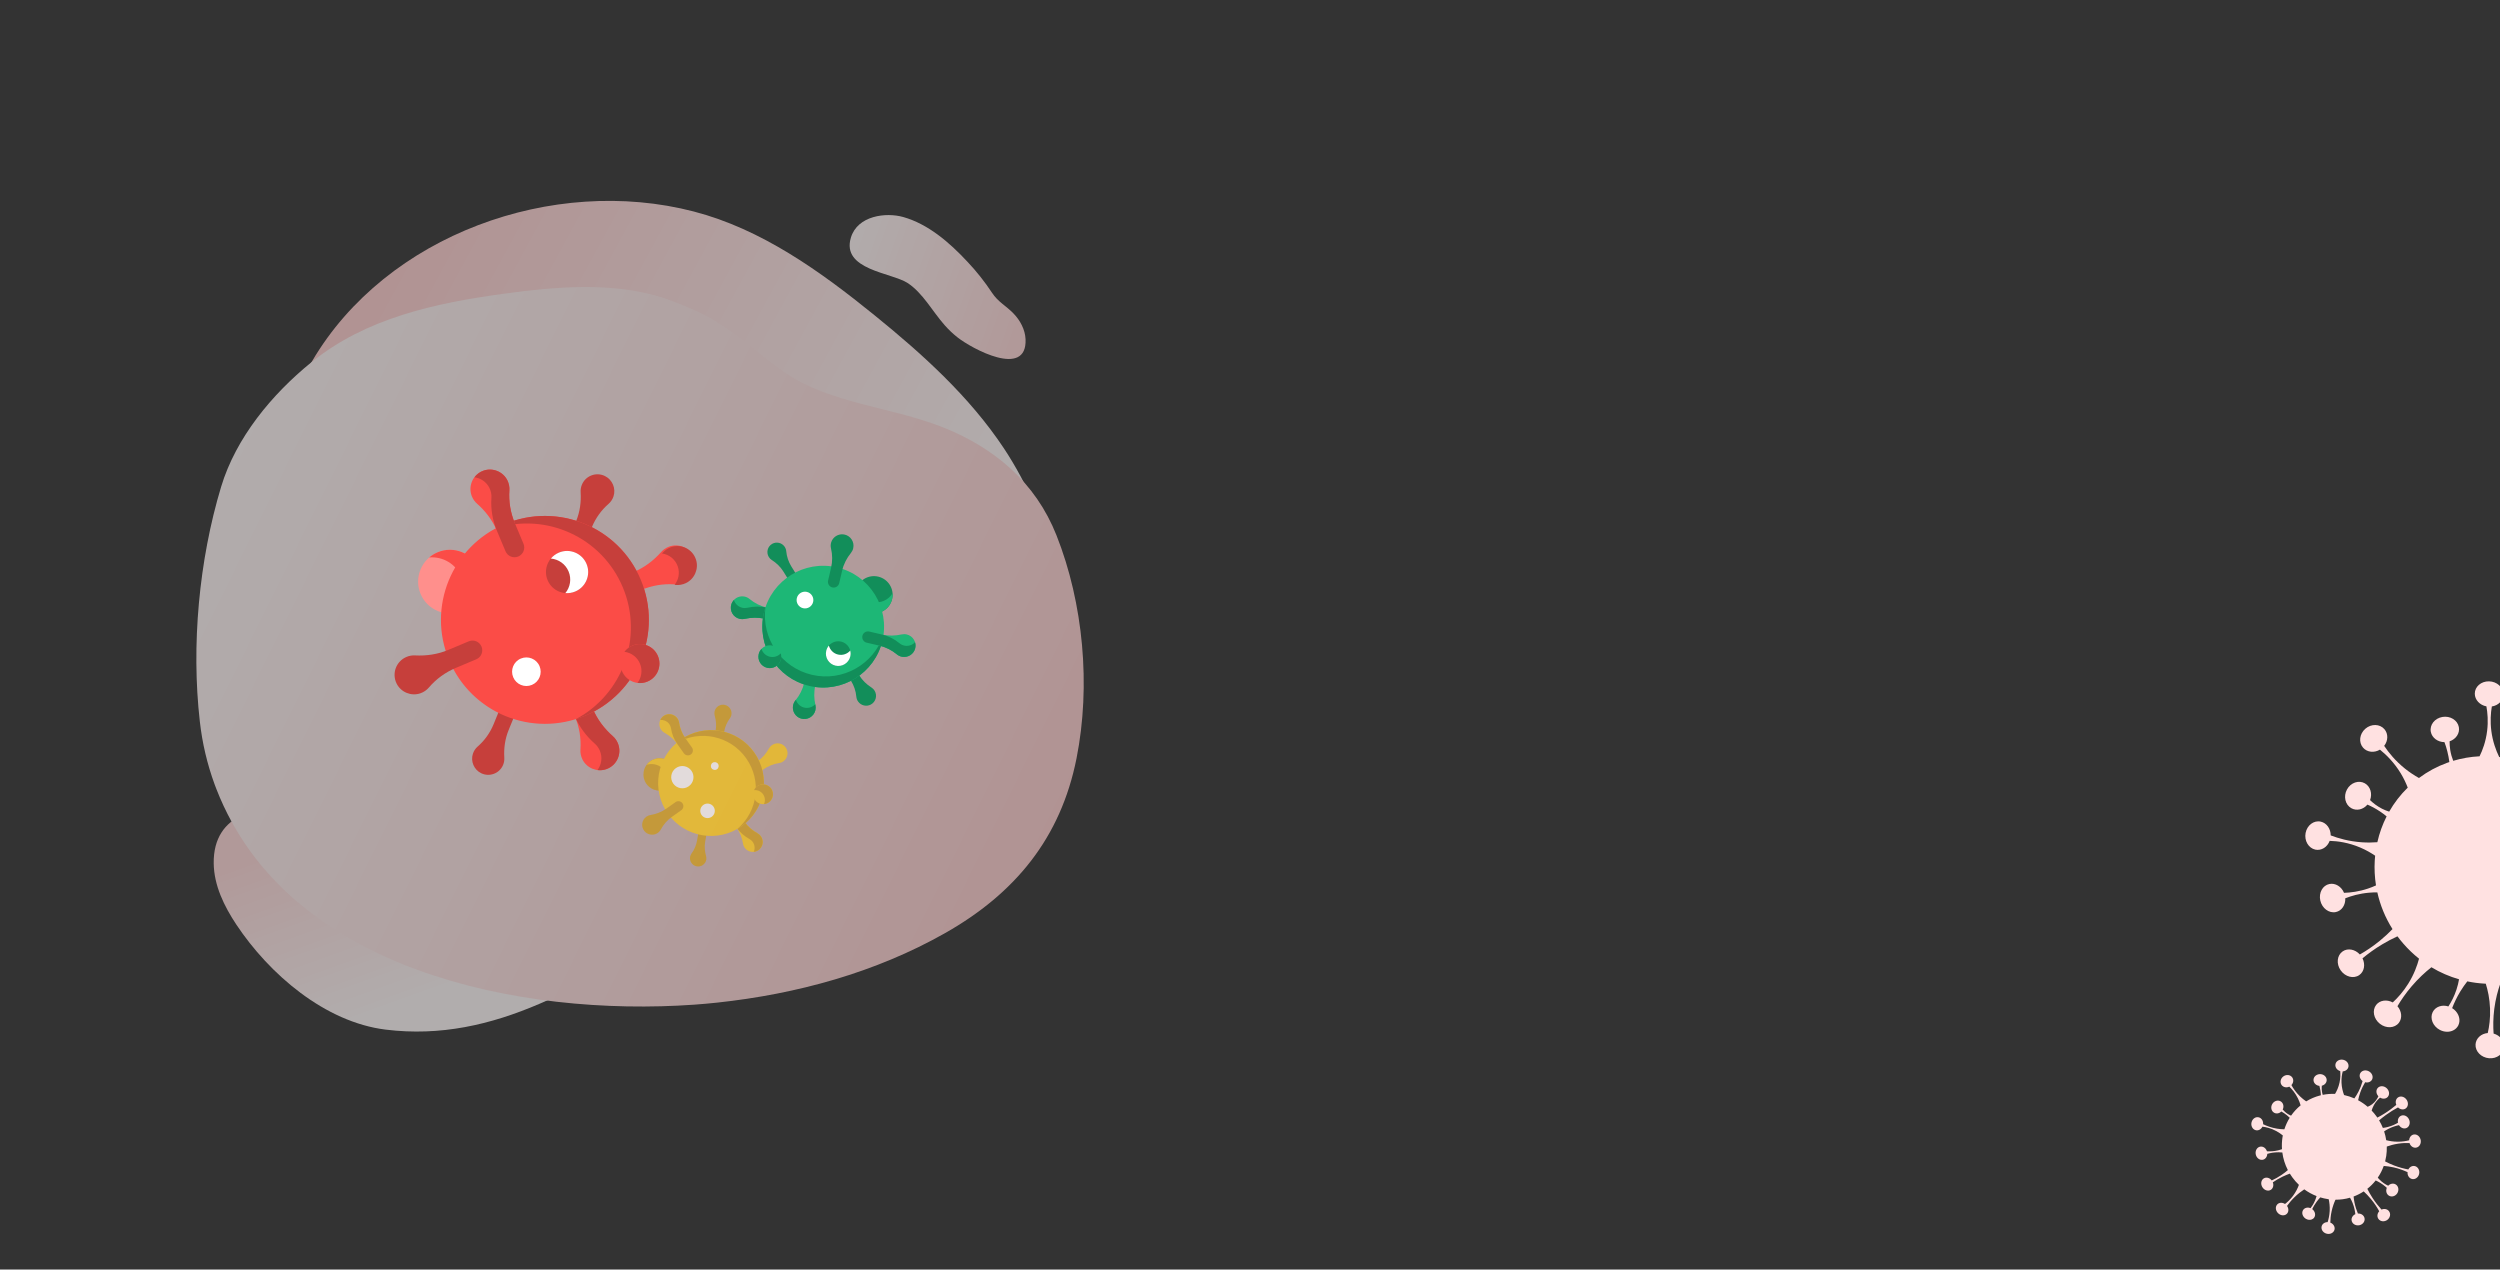 <svg width="1920" height="975" viewBox="0 0 1920 975" fill="none" xmlns="http://www.w3.org/2000/svg">
<rect x="0" y="0" width="1920" height="975" fill="#333333" stroke="none"/>
<path d="M2008.75 577.213C2005.23 580.093 2004.61 585.351 2006.98 589.775C2002.03 594.812 1996.08 600.228 1989.04 605.588C1985.12 608.563 1981.25 611.229 1977.53 613.602C1976.99 612.94 1976.43 612.279 1975.86 611.625C1973.1 608.448 1970.16 605.522 1967.09 602.831C1967.63 600.058 1968.53 596.853 1970.05 593.457C1972.66 587.558 1976.15 583.239 1979.15 580.26C1983.87 582.531 1989.29 581.524 1991.92 577.624C1994.9 573.228 1993.23 566.829 1988.19 563.344C1983.15 559.85 1976.66 560.567 1973.69 564.963C1970.98 568.97 1972.13 574.639 1976.17 578.258C1974.79 582.296 1972.17 587.652 1967.15 592.238C1964.68 594.503 1962.16 596.083 1959.97 597.196C1954.71 593.443 1949.12 590.317 1943.31 587.846C1943.75 583.885 1944.48 579.453 1945.72 574.707C1947.52 567.826 1949.9 561.944 1952.3 557.126C1957.29 557.928 1962.04 555.515 1963.5 551.115C1965.19 546.067 1961.88 540.306 1956.14 538.25C1950.4 536.194 1944.37 538.638 1942.69 543.691C1941.23 548.076 1943.52 553.007 1947.92 555.563C1946.92 560.92 1945.3 567.064 1942.64 573.605C1940.83 578.059 1938.83 581.999 1936.85 585.386C1931.15 583.45 1925.29 582.112 1919.38 581.387C1916.8 576.079 1914.39 569.36 1913.35 561.429C1912.4 554.001 1912.88 547.55 1913.73 542.573C1918.77 541.812 1922.59 537.94 1922.56 533.202C1922.53 527.826 1917.61 523.375 1911.55 523.271C1905.49 523.144 1900.6 527.4 1900.64 532.768C1900.67 537.506 1904.48 541.533 1909.56 542.486C1910.45 547.37 1911.04 553.877 1910.11 561.368C1909.09 569.633 1906.58 576.227 1904.3 580.833C1897.46 581.178 1890.67 582.323 1884.07 584.295C1883.06 581.747 1882.26 578.988 1881.78 576.017C1881.41 573.652 1881.27 571.409 1881.29 569.327C1886.2 567.699 1889.31 563.104 1888.39 558.375C1887.38 553.081 1881.73 549.603 1875.79 550.614C1869.84 551.624 1865.85 556.727 1866.86 562.028C1867.76 566.68 1872.24 569.931 1877.34 569.963C1878.16 572.12 1878.9 574.449 1879.52 576.938C1880.25 579.79 1880.77 582.557 1881.1 585.242C1880.44 585.465 1879.8 585.687 1879.16 585.931C1871.64 588.667 1864.43 592.525 1857.76 597.51C1854.26 595.561 1850.62 593.186 1846.99 590.271C1839.57 584.316 1834.47 577.961 1831.05 572.827C1834.11 568.899 1834.3 563.538 1831.21 559.983C1827.65 555.887 1821.11 555.745 1816.59 559.671C1812.06 563.604 1811.27 570.113 1814.83 574.21C1817.97 577.825 1823.44 578.351 1827.79 575.725C1832.56 579.563 1838.63 585.465 1843.79 593.945C1846.04 597.687 1847.79 601.371 1849.15 604.894C1843.43 610.467 1838.68 616.676 1834.89 623.334C1833.06 622.755 1831.24 622.051 1829.3 621.051C1825.46 619.064 1822.47 616.673 1820.21 614.489C1822.1 609.534 1820.48 604.001 1816.2 601.58C1811.49 598.922 1805.35 601.048 1802.47 606.334C1799.61 611.612 1801.1 618.05 1805.82 620.702C1809.89 622.991 1815.02 621.719 1818.19 617.936C1821.23 619.266 1824.53 620.982 1827.91 623.251C1829.72 624.442 1831.37 625.701 1832.92 626.99C1829.71 633.308 1827.34 639.969 1825.8 646.822C1822.1 647.106 1818.12 647.17 1813.88 646.878C1804.12 646.203 1795.98 643.88 1789.97 641.584C1790 636.501 1786.87 631.991 1782.28 631C1777.02 629.868 1771.84 633.768 1770.7 639.709C1769.58 645.644 1772.92 651.376 1778.17 652.515C1782.83 653.505 1787.4 650.581 1789.19 645.782C1795.14 645.95 1803.6 647.007 1812.9 651.01C1817.17 652.836 1820.88 654.98 1824.11 657.187C1823.99 658.427 1823.88 659.696 1823.8 660.954C1823.44 667.276 1823.75 673.665 1824.76 679.992C1822.87 680.856 1820.84 681.674 1818.67 682.403C1811.61 684.771 1805.21 685.535 1800.22 685.691C1798.25 680.909 1793.56 677.968 1788.97 678.915C1783.76 679.983 1780.64 685.679 1782 691.632C1783.34 697.591 1788.67 701.547 1793.89 700.463C1798.48 699.522 1801.44 695.006 1801.17 689.882C1805.81 688.061 1811.97 686.238 1819.4 685.589C1821.62 685.395 1823.75 685.333 1825.79 685.348C1827.97 695.141 1831.84 704.691 1837.44 713.546C1834.56 716.522 1831.31 719.571 1827.61 722.589C1822.32 726.9 1817.13 730.318 1812.37 733.042C1808.73 729.034 1803.09 727.928 1799.14 730.679C1794.78 733.708 1794.12 740.231 1797.65 745.254C1801.19 750.269 1807.57 751.886 1811.92 748.864C1815.79 746.168 1816.72 740.714 1814.41 735.998C1818.65 732.468 1823.65 728.79 1829.5 725.283C1833.55 722.848 1837.48 720.822 1841.24 719.09C1842.64 720.992 1844.13 722.842 1845.71 724.657C1849.45 728.969 1853.51 732.843 1857.82 736.264C1856.4 741.6 1853.96 748.376 1849.52 755.496C1845.63 761.736 1841.34 766.439 1837.64 769.865C1833.11 767.42 1827.74 768.103 1824.89 771.773C1821.65 775.951 1822.91 782.435 1827.72 786.241C1832.53 790.048 1839.07 789.738 1842.31 785.559C1845.12 781.937 1844.55 776.612 1841.24 772.777C1844.01 768.092 1847.55 762.876 1852.09 757.539C1857.31 751.409 1862.59 746.592 1867.32 742.845C1874.03 746.908 1881.19 749.985 1888.55 752.1C1888.11 754.598 1887.49 757.224 1886.59 759.962C1884.87 765.195 1882.6 769.494 1880.36 772.937C1875.5 771.388 1870.39 773.109 1868.31 777.278C1865.95 782.028 1868.42 788.177 1873.85 790.996C1877.26 792.763 1881.03 792.808 1883.94 791.408C1885.67 790.591 1887.1 789.267 1887.98 787.498C1888.23 786.979 1888.44 786.426 1888.58 785.865C1889.69 781.682 1887.53 776.876 1883.24 774.236C1884.76 770.306 1886.77 765.979 1889.49 761.481C1891.25 758.585 1893.08 756.002 1894.89 753.684C1899.18 754.594 1903.52 755.167 1907.85 755.414C1908.26 755.442 1908.68 755.462 1909.07 755.474C1910.64 760.489 1912.08 766.983 1912.36 774.593C1912.64 782.045 1911.74 788.424 1910.6 793.366C1905.55 793.8 1901.53 797.378 1901.22 802.067C1900.88 807.42 1905.5 812.191 1911.55 812.724C1917.58 813.265 1922.77 809.356 1923.11 804.011C1923.42 799.363 1919.97 795.151 1915.09 793.783C1914.7 788.427 1914.69 782.014 1915.6 774.888C1916.59 767.226 1918.38 760.627 1920.29 755.259C1928.37 754.568 1936.38 752.738 1944.02 749.76C1945.75 752.211 1947.47 754.981 1949.04 758.097C1952.46 764.878 1954.23 771.159 1955.17 776.097C1950.75 778.586 1948.57 783.562 1950.22 788.027C1952.1 793.089 1958.22 795.581 1963.89 793.592C1969.56 791.61 1972.63 785.887 1970.76 780.802C1969.13 776.394 1964.29 773.929 1959.33 774.684C1956.8 769.945 1954.17 764.024 1952.07 757.035C1951.06 753.619 1950.3 750.363 1949.74 747.282C1955.32 744.618 1960.67 741.313 1965.69 737.321C1969.84 740.518 1974.25 744.304 1978.68 748.778C1985.28 755.43 1990.33 762.003 1994.15 767.732C1991.11 771.649 1990.94 777.002 1994.02 780.549C1997.58 784.646 2004.12 784.786 2008.66 780.845C2013.18 776.919 2013.96 770.419 2010.4 766.323C2007.33 762.79 2002.03 762.2 1997.74 764.63C1992.54 759.888 1986.8 753.94 1981.1 746.677C1977.26 741.774 1974.02 736.987 1971.27 732.497C1976.16 727.906 1980.37 722.852 1983.9 717.456C1984.92 717.815 1985.95 718.209 1986.99 718.632C1993.87 721.408 1999.3 724.894 2003.29 727.994C2001.71 732.765 2003.33 737.978 2007.42 740.317C2012.11 743.018 2018.27 740.934 2021.19 735.678C2024.09 730.425 2022.65 723.973 2017.96 721.281C2013.8 718.889 2008.48 720.264 2005.29 724.271C2000.88 722.717 1994.83 719.842 1988.98 714.519C1988.25 713.863 1987.56 713.198 1986.9 712.521C1990.51 706.143 1993.23 699.352 1995.07 692.336C2000.09 692.236 2005.68 692.471 2011.72 693.266C2021.01 694.484 2028.96 696.739 2035.27 699.034C2035.27 704.079 2038.39 708.542 2042.95 709.534C2048.22 710.655 2053.39 706.761 2054.52 700.82C2055.65 694.888 2052.31 689.159 2047.06 688.016C2042.51 687.043 2038.02 689.821 2036.16 694.432C2029.32 693.82 2021.22 692.556 2012.33 690.082C2006.58 688.482 2001.36 686.619 1996.7 684.663C1997.21 681.581 1997.56 678.475 1997.75 675.337C1998.04 670.213 1997.9 665.049 1997.29 659.921C2002.34 657.565 2008.47 655.208 2015.63 653.454C2022.53 651.751 2028.85 650.981 2034.23 650.702C2036.17 655.391 2040.73 658.325 2045.27 657.463C2050.51 656.485 2053.73 650.845 2052.49 644.872C2051.23 638.893 2045.97 634.858 2040.73 635.836C2036.16 636.694 2033.1 641.126 2033.26 646.216C2028.47 647.928 2022.29 649.587 2014.96 650.25C2007.36 650.942 2000.69 650.397 1995.43 649.5C1994.27 644.681 1992.7 639.921 1990.71 635.272C1992.71 633.659 1994.92 632.051 1997.32 630.538C2003.52 626.632 2009.45 624.26 2014.33 622.794C2017.4 626.935 2022.62 628.632 2026.78 626.582C2031.54 624.24 2033.15 617.909 2030.39 612.434C2027.61 606.967 2021.51 604.43 2016.74 606.779C2012.57 608.83 2010.81 613.984 2012.33 618.928C2008.35 621.843 2002.84 625.153 1995.83 627.613C1993.18 628.536 1990.59 629.244 1988.13 629.768C1986.03 625.679 1983.61 621.706 1980.83 617.892C1983.95 614.687 1987.38 611.402 1991.14 608.12C1997.77 602.327 2004.24 597.567 2010.17 593.681C2014.06 596.862 2019.33 597.273 2022.85 594.408C2026.95 591.05 2027.12 584.478 2023.22 579.741C2019.32 574.997 2012.84 573.864 2008.75 577.213Z" fill="#FFE1E1"/>
<path d="M1841.69 842.818C1839.95 844.001 1839.45 846.405 1840.36 848.549C1837.87 850.668 1834.91 852.922 1831.44 855.103C1829.51 856.313 1827.62 857.383 1825.8 858.323C1825.58 857.994 1825.35 857.665 1825.11 857.34C1823.97 855.755 1822.73 854.28 1821.42 852.907C1821.78 851.648 1822.32 850.205 1823.16 848.699C1824.61 846.083 1826.39 844.234 1827.9 842.983C1829.98 844.231 1832.53 843.993 1833.9 842.301C1835.45 840.395 1834.94 837.368 1832.75 835.545C1830.57 833.719 1827.55 833.778 1825.99 835.685C1824.58 837.423 1824.88 840.091 1826.6 841.933C1825.8 843.741 1824.37 846.106 1821.87 848.014C1820.64 848.957 1819.41 849.582 1818.36 850.004C1816.08 848.049 1813.63 846.37 1811.04 844.984C1811.4 843.172 1811.92 841.155 1812.69 839.014C1813.79 835.909 1815.14 833.291 1816.44 831.166C1818.71 831.746 1821 830.83 1821.85 828.858C1822.84 826.596 1821.54 823.795 1818.97 822.604C1816.41 821.413 1813.52 822.289 1812.54 824.554C1811.69 826.519 1812.55 828.893 1814.48 830.259C1813.8 832.693 1812.8 835.464 1811.31 838.375C1810.29 840.357 1809.21 842.094 1808.16 843.576C1805.6 842.442 1802.95 841.578 1800.25 840.994C1799.28 838.434 1798.44 835.227 1798.28 831.519C1798.14 828.046 1798.62 825.085 1799.22 822.821C1801.58 822.681 1803.49 821.052 1803.67 818.861C1803.88 816.376 1801.78 814.112 1798.99 813.81C1796.2 813.497 1793.77 815.258 1793.57 817.74C1793.39 819.931 1794.99 821.952 1797.29 822.606C1797.51 824.9 1797.52 827.932 1796.78 831.354C1795.98 835.131 1794.55 838.073 1793.31 840.106C1790.14 839.978 1786.96 840.222 1783.83 840.856C1783.47 839.636 1783.21 838.327 1783.11 836.934C1783.03 835.826 1783.06 834.783 1783.15 833.822C1785.49 833.276 1787.11 831.283 1786.87 829.059C1786.62 826.57 1784.16 824.726 1781.37 824.944C1778.58 825.161 1776.53 827.351 1776.79 829.843C1777.01 832.031 1778.95 833.721 1781.3 833.95C1781.59 834.981 1781.84 836.089 1782.03 837.265C1782.25 838.614 1782.38 839.914 1782.42 841.168C1782.11 841.244 1781.8 841.32 1781.5 841.406C1777.91 842.354 1774.43 843.835 1771.15 845.858C1769.61 844.81 1768.03 843.56 1766.47 842.06C1763.28 838.997 1761.18 835.846 1759.81 833.331C1761.39 831.644 1761.69 829.174 1760.41 827.402C1758.93 825.359 1755.91 825.019 1753.67 826.643C1751.42 828.271 1750.79 831.245 1752.27 833.288C1753.57 835.091 1756.07 835.563 1758.19 834.532C1760.24 836.506 1762.8 839.489 1764.84 843.624C1765.73 845.448 1766.39 847.224 1766.87 848.909C1764.01 851.244 1761.56 853.914 1759.54 856.831C1758.72 856.487 1757.91 856.085 1757.05 855.541C1755.36 854.462 1754.08 853.232 1753.12 852.127C1754.2 849.917 1753.67 847.292 1751.79 845.994C1749.73 844.568 1746.8 845.292 1745.26 847.614C1743.73 849.933 1744.15 852.971 1746.23 854.394C1748.01 855.623 1750.43 855.25 1752.05 853.636C1753.4 854.378 1754.85 855.309 1756.32 856.5C1757.11 857.126 1757.82 857.777 1758.49 858.438C1756.75 861.223 1755.38 864.202 1754.39 867.303C1752.68 867.28 1750.84 867.142 1748.89 866.829C1744.41 866.107 1740.74 864.692 1738.06 863.378C1738.28 861.031 1737.02 858.816 1734.94 858.165C1732.56 857.421 1730.01 859.005 1729.24 861.703C1728.48 864.399 1729.79 867.188 1732.17 867.934C1734.28 868.588 1736.51 867.429 1737.53 865.286C1740.27 865.613 1744.13 866.457 1748.27 868.697C1750.16 869.72 1751.79 870.867 1753.2 872.023C1753.09 872.591 1752.98 873.172 1752.9 873.75C1752.48 876.657 1752.36 879.622 1752.57 882.588C1751.66 882.908 1750.69 883.201 1749.66 883.447C1746.31 884.245 1743.32 884.329 1741.01 884.192C1740.29 881.899 1738.25 880.343 1736.09 880.588C1733.64 880.863 1731.97 883.363 1732.35 886.172C1732.74 888.982 1735.03 891.034 1737.49 890.752C1739.64 890.51 1741.2 888.547 1741.28 886.168C1743.49 885.521 1746.42 884.938 1749.87 884.95C1750.9 884.953 1751.89 885.014 1752.83 885.107C1753.44 889.723 1754.84 894.299 1757.07 898.626C1755.62 899.88 1754 901.153 1752.16 902.392C1749.54 904.162 1747.01 905.524 1744.7 906.583C1743.18 904.578 1740.63 903.83 1738.69 904.935C1736.56 906.152 1735.99 909.139 1737.41 911.608C1738.84 914.074 1741.73 915.09 1743.85 913.875C1745.75 912.792 1746.4 910.311 1745.53 908.035C1747.63 906.581 1750.09 905.092 1752.93 903.716C1754.9 902.762 1756.79 901.99 1758.6 901.348C1759.17 902.285 1759.78 903.203 1760.44 904.108C1761.99 906.258 1763.71 908.218 1765.56 909.98C1764.69 912.387 1763.29 915.415 1760.95 918.519C1758.9 921.239 1756.73 923.232 1754.88 924.66C1752.89 923.34 1750.38 923.43 1748.92 925.007C1747.25 926.801 1747.57 929.85 1749.64 931.811C1751.71 933.772 1754.74 933.904 1756.4 932.109C1757.85 930.553 1757.8 928.068 1756.43 926.157C1757.9 924.108 1759.74 921.847 1762.06 919.571C1764.71 916.958 1767.35 914.953 1769.68 913.42C1772.62 915.579 1775.8 917.302 1779.11 918.588C1778.81 919.725 1778.41 920.912 1777.89 922.139C1776.88 924.485 1775.66 926.377 1774.49 927.873C1772.3 926.954 1769.87 927.535 1768.74 929.374C1767.46 931.469 1768.35 934.415 1770.75 935.945C1772.25 936.905 1773.99 937.084 1775.39 936.56C1776.22 936.254 1776.93 935.703 1777.41 934.922C1777.55 934.693 1777.67 934.446 1777.76 934.193C1778.44 932.306 1777.64 929.995 1775.76 928.595C1776.62 926.843 1777.72 924.927 1779.16 922.963C1780.1 921.699 1781.04 920.582 1781.97 919.587C1783.92 920.187 1785.9 920.634 1787.89 920.93C1788.07 920.96 1788.27 920.987 1788.45 921.009C1788.97 923.392 1789.37 926.454 1789.2 929.983C1789.02 933.438 1788.35 936.348 1787.62 938.584C1785.27 938.572 1783.27 940.057 1782.94 942.211C1782.56 944.67 1784.5 947.069 1787.28 947.569C1790.04 948.072 1792.59 946.484 1792.97 944.028C1793.3 941.893 1791.87 939.802 1789.68 938.965C1789.72 936.474 1789.97 933.51 1790.68 930.255C1791.44 926.756 1792.54 923.782 1793.64 921.381C1797.4 921.401 1801.17 920.891 1804.82 919.836C1805.52 921.041 1806.2 922.394 1806.8 923.899C1808.1 927.177 1808.67 930.154 1808.9 932.475C1806.76 933.44 1805.55 935.647 1806.13 937.78C1806.8 940.198 1809.52 941.607 1812.22 940.926C1814.92 940.248 1816.57 937.732 1815.91 935.303C1815.33 933.198 1813.2 931.856 1810.88 931.996C1809.9 929.7 1808.93 926.854 1808.24 923.536C1807.91 921.915 1807.69 920.379 1807.56 918.931C1810.24 917.935 1812.85 916.632 1815.33 914.998C1817.12 916.65 1819 918.584 1820.86 920.838C1823.64 924.189 1825.71 927.438 1827.24 930.246C1825.68 931.929 1825.38 934.395 1826.66 936.163C1828.14 938.206 1831.15 938.545 1833.41 936.915C1835.65 935.291 1836.28 932.32 1834.8 930.277C1833.53 928.516 1831.1 928.021 1829.02 928.963C1826.81 926.554 1824.4 923.564 1822.07 919.968C1820.49 917.541 1819.19 915.193 1818.1 913.003C1820.54 911.087 1822.69 908.928 1824.54 906.583C1825 906.791 1825.46 907.017 1825.92 907.256C1828.98 908.827 1831.35 910.666 1833.07 912.266C1832.15 914.405 1832.68 916.882 1834.48 918.135C1836.53 919.579 1839.46 918.875 1841.02 916.569C1842.57 914.263 1842.17 911.221 1840.11 909.78C1838.29 908.5 1835.77 908.912 1834.14 910.63C1832.17 909.727 1829.49 908.144 1827 905.439C1826.69 905.105 1826.4 904.768 1826.13 904.428C1828.05 901.632 1829.58 898.608 1830.71 895.443C1833.04 895.608 1835.61 895.951 1838.36 896.572C1842.6 897.525 1846.18 898.901 1849.01 900.227C1848.8 902.558 1850.06 904.751 1852.13 905.401C1854.51 906.14 1857.06 904.558 1857.82 901.86C1858.58 899.166 1857.27 896.379 1854.89 895.63C1852.83 894.989 1850.65 896.084 1849.6 898.137C1846.47 897.567 1842.78 896.643 1838.78 895.126C1836.19 894.146 1833.85 893.066 1831.78 891.966C1832.14 890.563 1832.42 889.142 1832.64 887.7C1832.98 885.345 1833.12 882.952 1833.05 880.557C1835.48 879.68 1838.41 878.849 1841.78 878.339C1845.04 877.842 1847.98 877.751 1850.48 877.848C1851.19 880.096 1853.18 881.644 1855.31 881.436C1857.76 881.204 1859.48 878.733 1859.15 875.921C1858.81 873.105 1856.54 871.019 1854.08 871.251C1851.94 871.456 1850.35 873.376 1850.22 875.734C1847.93 876.324 1845.01 876.831 1841.6 876.83C1838.07 876.831 1835.01 876.299 1832.61 875.663C1832.27 873.388 1831.74 871.122 1831.01 868.89C1832 868.229 1833.08 867.579 1834.25 866.98C1837.27 865.436 1840.11 864.589 1842.42 864.116C1843.67 866.158 1846.01 867.162 1848.02 866.389C1850.31 865.507 1851.31 862.649 1850.25 860.003C1849.19 857.36 1846.48 855.931 1844.18 856.817C1842.17 857.589 1841.15 859.897 1841.66 862.246C1839.7 863.425 1837.02 864.724 1833.69 865.566C1832.42 865.881 1831.2 866.1 1830.04 866.239C1829.24 864.261 1828.28 862.323 1827.15 860.444C1828.72 859.094 1830.44 857.72 1832.31 856.361C1835.6 853.963 1838.78 852.035 1841.68 850.488C1843.35 852.121 1845.76 852.532 1847.51 851.356C1849.53 849.977 1849.88 846.947 1848.27 844.594C1846.66 842.238 1843.71 841.442 1841.69 842.818Z" fill="#FFE1E1"/>
<g opacity="0.62">
<path d="M414.319 770.925C376.696 787.086 338.219 795.929 296.225 790.756C249.418 784.986 206.734 748.038 181.5 710.06C172.124 695.954 164.353 680.015 164.127 663.082C163.62 623.965 200.165 617.204 231.839 621.469C249.694 623.865 266.402 630.88 282.922 637.83C310.349 649.378 341.931 653.876 366.944 670.731C375.339 676.405 381.825 683.456 391.404 687.358C406.305 693.431 423.007 695.668 438.258 701.086C451.281 705.739 466.027 713.828 466.946 727.621C467.871 741.767 453.701 751.746 441.1 758.224C432.183 762.836 423.283 767.091 414.319 770.925Z" fill="url(#paint0_linear)"/>
<path d="M239.723 277.325C296.746 180.226 424.773 134.377 532.805 162.432C584.899 175.969 629.928 208.299 671.724 242.184C708.566 272.048 744.536 304.505 770.96 344.264C789.002 371.402 802.804 404.444 813.052 435.464C828.378 481.91 821.234 543.512 759.87 543.038C745.472 542.929 732.739 538.585 719.043 534.952C707.964 532.005 697.484 534.89 686.113 533.84C657.49 531.203 629.518 522.555 602.914 512.023C548.694 490.536 498.428 459.817 442.915 441.511C397.423 426.532 349.485 420.395 301.686 423.429C281.521 424.713 260.413 427.508 241.789 419.669C195.883 400.33 211.958 339.051 226.358 304.23C230.17 294.956 234.636 285.965 239.723 277.325Z" fill="url(#paint1_linear)"/>
<path d="M735.327 259.067C746.328 267.797 788.815 290.815 787.633 260.625C787.328 253.105 783.447 246.037 778.453 240.841C772.739 234.876 766.511 231.958 761.891 224.875C756.245 216.328 749.933 208.36 743.036 201.075C728.921 185.897 712.694 172.082 693.749 166.691C680.461 162.915 658.55 165.513 653.468 182.559C646.063 207.374 684.779 209.305 697.074 217.369C708.741 225 715.977 238.95 725.533 249.787C728.551 253.204 731.83 256.311 735.327 259.067Z" fill="url(#paint2_linear)"/>
<path d="M541.326 242.136C564.172 253.654 581.942 271.966 603.021 286.271C638.114 310.085 684.237 312.415 723.715 327.992C763.97 343.887 795.329 370.626 811.358 411.068C832.063 463.268 837.839 526.576 826.785 582.353C814.608 643.749 779.38 686.304 725.791 716.648C672.234 746.974 611.785 763.44 550.853 770.001C544.973 770.639 539.095 771.16 533.188 771.583C400.502 781.019 220.77 745.83 166.271 606.187C165.772 604.911 165.29 603.634 164.805 602.339C159.112 586.757 155.304 570.549 153.464 554.061C146.794 495.62 152.831 430.24 169.798 373.938C181.207 336.035 208.933 302.806 238.847 278.466C280.875 244.272 334.128 232.769 387.404 225.518C426.855 220.15 471.363 216.224 509.831 228.937C520.644 232.544 531.172 236.956 541.326 242.136Z" fill="url(#paint3_linear)"/>
</g>
<path d="M467.175 455.624C468.776 459.434 473.162 461.225 476.972 459.624L492.662 453.032C500.649 449.676 509.309 448.192 517.952 448.793C520.529 448.973 523.197 448.485 525.706 447.228C532.353 443.898 535.561 436.005 533.123 428.981C530.262 420.735 521.098 416.735 513.177 420.063C511.032 420.964 509.206 422.307 507.763 423.942C501.971 430.503 494.931 435.846 486.862 439.236L471.175 445.827C467.365 447.427 465.574 451.814 467.175 455.624Z" fill="#FB4C47"/>
<path d="M392.515 539.692C389.352 538.4 385.741 539.918 384.449 543.081L379.13 556.108C376.423 562.739 372.228 568.669 366.824 573.37C365.212 574.772 363.938 576.617 363.206 578.818C361.267 584.651 364.005 591.141 369.537 593.822C376.031 596.97 383.726 593.951 386.411 587.375C387.139 585.594 387.42 583.742 387.309 581.943C386.859 574.721 387.852 567.482 390.587 560.783L395.905 547.759C397.196 544.595 395.678 540.983 392.515 539.692Z" fill="#C63F3B"/>
<path d="M440.488 422.205C443.798 423.556 447.577 421.969 448.929 418.658L454.494 405.027C457.328 398.088 461.717 391.882 467.372 386.963C469.058 385.496 470.392 383.566 471.158 381.262C473.187 375.158 470.321 368.367 464.533 365.561C457.738 362.267 449.684 365.427 446.875 372.308C446.114 374.172 445.819 376.11 445.936 377.993C446.406 385.55 445.368 393.125 442.506 400.135L436.941 413.764C435.59 417.074 437.178 420.853 440.488 422.205Z" fill="#C63F3B"/>
<path d="M438.948 524.774C435.138 526.374 433.346 530.761 434.947 534.571L441.539 550.261C444.895 558.248 446.38 566.908 445.778 575.551C445.599 578.127 446.087 580.796 447.343 583.304C450.674 589.952 458.566 593.16 465.59 590.722C473.837 587.86 477.836 578.697 474.508 570.776C473.607 568.63 472.264 566.805 470.629 565.362C464.068 559.57 458.726 552.53 455.336 544.461L448.745 528.774C447.144 524.964 442.758 523.173 438.948 524.774Z" fill="#FB4C47"/>
<path d="M470.627 565.363C464.066 559.57 458.723 552.531 455.333 544.462L448.742 528.774C447.141 524.964 442.755 523.173 438.944 524.774C435.134 526.375 433.343 530.761 434.944 534.571L441.535 550.259C444.926 558.328 450.268 565.367 456.829 571.16C458.464 572.603 459.807 574.428 460.708 576.574C462.852 581.677 461.951 587.293 458.837 591.41C461.059 591.698 463.367 591.494 465.588 590.723C473.834 587.861 477.834 578.697 474.506 570.777C473.605 568.631 472.262 566.806 470.627 565.363Z" fill="#C63F3B"/>
<path d="M355.029 469.224C367.476 463.994 373.326 449.665 368.097 437.219C362.867 424.772 348.538 418.922 336.092 424.151C323.645 429.381 317.795 443.71 323.024 456.156C328.254 468.603 342.583 474.453 355.029 469.224Z" fill="#FF8F8C"/>
<path d="M336.097 424.15C333.69 425.162 331.533 426.516 329.652 428.129C339.947 427.232 350.086 432.976 354.304 443.015C358.522 453.055 355.528 464.316 347.682 471.042C350.15 470.827 352.627 470.234 355.034 469.223C367.481 463.994 373.331 449.665 368.102 437.218C362.872 424.771 348.543 418.921 336.097 424.15Z" fill="#FB4C47"/>
<path d="M449.405 549.669C490.046 532.593 509.149 485.805 492.074 445.165C474.999 404.524 428.211 385.421 387.57 402.496C346.929 419.571 327.826 466.359 344.901 507C361.977 547.641 408.765 566.744 449.405 549.669Z" fill="#FB4C47"/>
<path d="M387.57 402.495C385.244 403.473 382.991 404.552 380.808 405.718C419.675 393.481 462.18 412.647 478.277 450.961C494.375 489.274 478.315 533.047 442.371 552.242C444.731 551.499 447.079 550.645 449.406 549.668C490.047 532.592 509.15 485.805 492.075 445.164C475 404.523 428.211 385.42 387.57 402.495Z" fill="#C63F3B"/>
<path d="M441.796 454.281C450.051 450.813 453.932 441.309 450.463 433.054C446.995 424.798 437.491 420.918 429.236 424.387C420.98 427.855 417.1 437.359 420.569 445.614C424.037 453.869 433.541 457.75 441.796 454.281Z" fill="#C63F3B"/>
<path d="M429.234 424.387C426.745 425.433 424.657 427.03 423.045 428.974C428.874 429.458 434.242 433.085 436.664 438.851C439.087 444.617 437.921 450.989 434.186 455.492C436.703 455.701 439.305 455.327 441.795 454.281C450.05 450.813 453.93 441.309 450.462 433.054C446.993 424.799 437.49 420.918 429.234 424.387Z" fill="white"/>
<path d="M408.514 525.999C414.103 523.651 416.729 517.217 414.381 511.629C412.033 506.041 405.6 503.414 400.012 505.762C394.423 508.11 391.797 514.543 394.145 520.132C396.493 525.72 402.926 528.347 408.514 525.999Z" fill="white"/>
<path d="M497.278 523.422C504.898 520.22 508.48 511.447 505.278 503.827C502.076 496.207 493.304 492.625 485.683 495.826C478.063 499.028 474.481 507.801 477.683 515.421C480.885 523.041 489.657 526.623 497.278 523.422Z" fill="#FB4C47"/>
<path d="M485.683 495.827C483.169 496.883 481.097 498.549 479.561 500.576C484.686 501.23 489.334 504.518 491.48 509.625C493.625 514.731 492.721 520.353 489.601 524.471C492.124 524.793 494.763 524.479 497.277 523.423C504.898 520.221 508.479 511.448 505.278 503.828C502.076 496.208 493.303 492.625 485.683 495.827Z" fill="#C63F3B"/>
<path d="M369.791 496.54C371.392 500.35 369.602 504.737 365.791 506.338L350.102 512.93C342.114 516.286 334.993 521.432 329.373 528.026C327.698 529.992 325.482 531.556 322.828 532.468C315.797 534.885 307.915 531.652 304.604 524.995C300.717 517.179 304.275 507.835 312.195 504.507C314.341 503.605 316.578 503.242 318.755 503.355C327.495 503.81 336.238 502.522 344.307 499.131L359.995 492.54C363.804 490.939 368.191 492.73 369.791 496.54Z" fill="#C63F3B"/>
<path d="M398.035 427.389C401.845 425.788 403.637 421.402 402.036 417.592L395.443 401.902C392.088 393.915 390.603 385.255 391.205 376.612C391.384 374.035 390.896 371.367 389.639 368.858C386.309 362.211 378.417 359.003 371.392 361.441C363.146 364.302 359.146 373.466 362.474 381.387C363.376 383.533 364.719 385.358 366.354 386.801C372.915 392.593 378.257 399.633 381.647 407.702L388.239 423.389C389.839 427.199 394.225 428.99 398.035 427.389Z" fill="#FB4C47"/>
<path d="M389.64 368.858C386.31 362.211 378.418 359.003 371.393 361.441C368.459 362.458 366.067 364.277 364.347 366.551C369.154 367.174 373.565 370.11 375.843 374.655C377.099 377.164 377.588 379.832 377.408 382.409C376.806 391.052 378.291 399.712 381.647 407.699L388.239 423.389C389.839 427.199 394.226 428.99 398.036 427.389C401.847 425.788 403.637 421.402 402.036 417.592L395.444 401.902C392.088 393.915 390.604 385.255 391.206 376.612C391.385 374.035 390.898 371.367 389.64 368.858Z" fill="#C63F3B"/>
<path d="M514.738 420.452C512.578 421.313 510.729 422.622 509.257 424.229C508.997 424.513 508.731 424.792 508.465 425.071C513.903 425.841 518.756 429.585 520.612 435.269C522.2 440.131 521.107 445.354 518.087 449.184C518.385 449.205 518.684 449.223 518.982 449.249C521.554 449.476 524.229 449.037 526.759 447.827C533.463 444.621 536.813 436.793 534.506 429.73C531.798 421.436 522.714 417.272 514.738 420.452Z" fill="#C63F3B"/>
<g opacity="0.63">
<path d="M573.882 595.025C575.098 596.741 577.475 597.147 579.192 595.931L586.261 590.925C589.86 588.376 594 586.683 598.361 586.028C599.661 585.833 600.933 585.296 602.041 584.395C604.977 582.006 605.7 577.73 603.714 574.509C601.382 570.727 596.387 569.75 592.818 572.278C591.852 572.963 591.093 573.831 590.556 574.803C588.402 578.702 585.493 582.134 581.857 584.709L574.789 589.715C573.072 590.93 572.666 593.308 573.882 595.025Z" fill="#FFC700"/>
<path d="M540.189 635.854C538.475 635.561 536.848 636.714 536.555 638.428L535.349 645.488C534.735 649.082 533.305 652.492 531.138 655.424C530.492 656.298 530.062 657.355 529.942 658.53C529.622 661.643 531.698 664.565 534.743 665.287C538.317 666.135 541.808 663.786 542.417 660.222C542.582 659.257 542.517 658.305 542.263 657.424C541.243 653.884 540.938 650.178 541.558 646.547L542.764 639.489C543.056 637.774 541.903 636.147 540.189 635.854Z" fill="#D09700"/>
<path d="M551.068 572.179C552.862 572.485 554.565 571.28 554.871 569.486L556.133 562.098C556.775 558.337 558.272 554.769 560.539 551.701C561.215 550.786 561.665 549.68 561.791 548.45C562.126 545.193 559.953 542.135 556.767 541.379C553.027 540.492 549.374 542.951 548.737 546.68C548.564 547.69 548.632 548.686 548.897 549.608C549.965 553.312 550.284 557.19 549.636 560.99L548.374 568.376C548.068 570.17 549.274 571.873 551.068 572.179Z" fill="#D09700"/>
<path d="M561.613 623.32C559.897 624.536 559.49 626.913 560.706 628.63L565.713 635.7C568.262 639.298 569.955 643.438 570.61 647.799C570.805 649.1 571.342 650.372 572.243 651.48C574.632 654.416 578.907 655.139 582.129 653.152C585.911 650.821 586.888 645.826 584.36 642.257C583.675 641.29 582.807 640.531 581.835 639.994C577.936 637.84 574.504 634.931 571.929 631.295L566.923 624.227C565.707 622.511 563.33 622.105 561.613 623.32Z" fill="#FFC700"/>
<path d="M581.835 639.993C577.935 637.838 574.504 634.929 571.929 631.294L566.923 624.225C565.707 622.509 563.329 622.103 561.613 623.318C559.896 624.534 559.49 626.912 560.706 628.628L565.712 635.697C568.287 639.332 571.718 642.241 575.618 644.396C576.589 644.932 577.458 645.691 578.143 646.658C579.771 648.957 579.943 651.848 578.85 654.237C579.986 654.135 581.11 653.779 582.129 653.151C585.911 650.819 586.887 645.824 584.36 642.255C583.675 641.288 582.806 640.529 581.835 639.993Z" fill="#D09700"/>
<path d="M513.789 604.973C519.397 601.002 520.723 593.236 516.751 587.628C512.779 582.02 505.014 580.694 499.406 584.665C493.798 588.637 492.471 596.403 496.443 602.011C500.415 607.619 508.181 608.945 513.789 604.973Z" fill="#D09700"/>
<path d="M499.406 584.665C498.322 585.433 497.4 586.344 496.642 587.353C501.659 585.772 507.331 587.507 510.535 592.031C513.739 596.554 513.493 602.48 510.336 606.688C511.539 606.309 512.705 605.741 513.789 604.973C519.397 601.001 520.724 593.236 516.752 587.628C512.78 582.02 505.014 580.694 499.406 584.665Z" fill="#FFC700"/>
<path d="M569.556 634.537C587.867 621.569 592.198 596.211 579.229 577.899C566.26 559.588 540.902 555.257 522.591 568.226C504.28 581.195 499.949 606.553 512.918 624.864C525.887 643.176 551.244 647.506 569.556 634.537Z" fill="#FFC700"/>
<path d="M522.597 568.225C521.549 568.968 520.549 569.753 519.593 570.573C537.556 560.204 560.793 565.039 573.019 582.302C585.245 599.565 582.094 623.088 566.351 636.592C567.441 635.962 568.514 635.279 569.562 634.537C587.874 621.568 592.205 596.21 579.236 577.899C566.267 559.587 540.909 555.256 522.597 568.225Z" fill="#D09700"/>
<path d="M550.679 590.759C552.033 589.8 552.353 587.925 551.394 586.571C550.435 585.216 548.56 584.896 547.206 585.855C545.851 586.814 545.531 588.69 546.49 590.044C547.449 591.398 549.325 591.718 550.679 590.759Z" fill="white"/>
<path d="M546.622 627.287C549.14 625.503 549.736 622.016 547.953 619.498C546.169 616.98 542.682 616.384 540.164 618.168C537.646 619.951 537.05 623.438 538.834 625.957C540.617 628.475 544.104 629.07 546.622 627.287Z" fill="white"/>
<path d="M528.987 603.846C532.842 601.116 533.754 595.777 531.023 591.922C528.293 588.067 522.954 587.155 519.099 589.885C515.243 592.616 514.332 597.955 517.062 601.81C519.793 605.665 525.131 606.577 528.987 603.846Z" fill="white"/>
<path d="M590.446 616.213C593.88 613.781 594.692 609.026 592.26 605.593C589.828 602.159 585.073 601.347 581.64 603.779C578.206 606.211 577.394 610.966 579.826 614.399C582.258 617.833 587.013 618.645 590.446 616.213Z" fill="#FFC700"/>
<path d="M581.641 603.779C580.509 604.582 579.663 605.638 579.123 606.815C581.742 606.574 584.415 607.696 586.045 609.996C587.674 612.297 587.845 615.19 586.749 617.581C588.038 617.463 589.315 617.016 590.448 616.214C593.882 613.782 594.693 609.027 592.262 605.593C589.83 602.16 585.075 601.347 581.641 603.779Z" fill="#D09700"/>
<path d="M524.137 616.919C525.353 618.636 524.947 621.013 523.23 622.229L516.161 627.236C512.562 629.785 509.591 633.128 507.526 637.025C506.911 638.187 505.982 639.208 504.764 639.954C501.536 641.931 497.263 641.194 494.883 638.251C492.09 634.796 492.826 629.76 496.395 627.233C497.362 626.548 498.433 626.121 499.528 625.937C503.921 625.199 508.124 623.594 511.759 621.019L518.828 616.013C520.544 614.797 522.921 615.203 524.137 616.919Z" fill="#D09700"/>
<path d="M530.539 579.443C532.255 578.227 532.662 575.85 531.446 574.133L526.439 567.064C523.89 563.465 522.197 559.325 521.542 554.964C521.347 553.664 520.81 552.392 519.909 551.284C517.521 548.348 513.245 547.625 510.023 549.611C506.241 551.943 505.265 556.938 507.792 560.507C508.477 561.474 509.346 562.232 510.317 562.769C514.217 564.924 517.648 567.832 520.223 571.468L525.229 578.536C526.445 580.253 528.822 580.659 530.539 579.443Z" fill="#FFC700"/>
<path d="M519.907 551.284C517.518 548.348 513.243 547.625 510.021 549.611C508.675 550.441 507.687 551.608 507.083 552.928C509.541 552.708 512.057 553.68 513.69 555.687C514.591 556.795 515.128 558.067 515.323 559.368C515.978 563.729 517.671 567.869 520.22 571.467L525.227 578.537C526.442 580.253 528.82 580.66 530.537 579.444C532.253 578.228 532.659 575.85 531.444 574.134L526.437 567.064C523.888 563.465 522.195 559.326 521.54 554.965C521.345 553.664 520.808 552.392 519.907 551.284Z" fill="#D09700"/>
</g>
<path d="M625.172 511.392C622.815 510.841 620.458 512.305 619.907 514.663L617.64 524.369C616.486 529.311 614.213 533.928 610.957 537.819C609.986 538.98 609.3 540.413 609.033 542.034C608.328 546.332 610.968 550.566 615.137 551.825C620.031 553.302 625.078 550.331 626.223 545.431C626.533 544.104 626.523 542.777 626.244 541.53C625.124 536.528 625.01 531.353 626.176 526.361L628.443 516.657C628.994 514.3 627.529 511.942 625.172 511.392Z" fill="#1DB776"/>
<path d="M610.973 447.088C612.672 446.032 613.194 443.798 612.138 442.098L607.789 435.097C605.575 431.534 604.205 427.506 603.833 423.327C603.722 422.081 603.286 420.843 602.493 419.739C600.393 416.814 596.375 415.882 593.201 417.583C589.476 419.581 588.262 424.268 590.458 427.802C591.053 428.759 591.834 429.529 592.726 430.095C596.305 432.364 599.397 435.323 601.633 438.923L605.982 445.922C607.039 447.622 609.273 448.144 610.973 447.088Z" fill="#128E5A"/>
<path d="M650.196 510.223C648.417 511.329 647.871 513.666 648.976 515.445L653.527 522.771C655.844 526.5 657.277 530.715 657.666 535.087C657.782 536.391 658.239 537.687 659.069 538.842C661.266 541.903 665.471 542.878 668.792 541.098C672.69 539.008 673.96 534.103 671.663 530.405C671.04 529.403 670.222 528.597 669.289 528.005C665.544 525.63 662.309 522.534 659.968 518.767L655.418 511.443C654.312 509.664 651.974 509.118 650.196 510.223Z" fill="#128E5A"/>
<path d="M602.083 474.233C602.633 471.876 601.169 469.518 598.812 468.968L589.105 466.701C584.164 465.546 579.547 463.273 575.655 460.017C574.495 459.046 573.062 458.36 571.44 458.094C567.143 457.388 562.909 460.028 561.65 464.197C560.172 469.092 563.143 474.138 568.043 475.283C569.371 475.593 570.698 475.584 571.944 475.304C576.946 474.184 582.121 474.071 587.113 475.237L596.818 477.504C599.175 478.054 601.532 476.59 602.083 474.233Z" fill="#1DB776"/>
<path d="M571.946 475.305C576.948 474.184 582.123 474.071 587.115 475.237L596.82 477.504C599.177 478.054 601.534 476.59 602.085 474.233C602.635 471.876 601.171 469.519 598.814 468.968L589.109 466.701C584.117 465.535 578.942 465.648 573.94 466.769C572.693 467.048 571.366 467.057 570.039 466.747C566.882 466.01 564.528 463.652 563.646 460.76C562.746 461.715 562.05 462.879 561.652 464.198C560.174 469.092 563.145 474.139 568.045 475.283C569.372 475.593 570.699 475.584 571.946 475.305Z" fill="#128E5A"/>
<path d="M657.274 453.534C655.475 461.234 660.259 468.935 667.959 470.733C675.659 472.532 683.359 467.748 685.158 460.048C686.957 452.348 682.173 444.647 674.473 442.849C666.772 441.05 659.072 445.834 657.274 453.534Z" fill="#128E5A"/>
<path d="M685.16 460.049C685.508 458.56 685.607 457.072 685.489 455.625C682.375 460.816 676.166 463.649 669.955 462.199C663.744 460.748 659.433 455.457 658.941 449.424C658.194 450.668 657.624 452.047 657.276 453.536C655.477 461.236 660.261 468.936 667.961 470.735C675.661 472.534 683.362 467.749 685.16 460.049Z" fill="#1DB776"/>
<path d="M586.681 470.637C580.808 495.779 596.429 520.922 621.572 526.795C646.714 532.668 671.857 517.047 677.73 491.904C683.603 466.762 667.982 441.619 642.839 435.746C617.697 429.873 592.554 445.494 586.681 470.637Z" fill="#1DB776"/>
<path d="M677.739 491.903C678.075 490.464 678.337 489.025 678.535 487.589C670.977 510.227 647.277 523.795 623.574 518.258C599.871 512.722 584.634 490.058 587.887 466.415C587.428 467.79 587.026 469.196 586.69 470.636C580.817 495.779 596.438 520.921 621.58 526.794C646.723 532.667 671.866 517.046 677.739 491.903Z" fill="#128E5A"/>
<path d="M634.529 499.818C633.336 504.925 636.509 510.032 641.616 511.225C646.723 512.418 651.83 509.245 653.023 504.138C654.216 499.031 651.043 493.924 645.936 492.731C640.829 491.538 635.722 494.711 634.529 499.818Z" fill="#128E5A"/>
<path d="M653.033 504.137C653.393 502.597 653.353 501.057 652.985 499.625C650.752 502.223 647.187 503.521 643.62 502.688C640.053 501.855 637.431 499.111 636.58 495.793C635.616 496.914 634.898 498.277 634.538 499.817C633.346 504.924 636.519 510.031 641.626 511.224C646.733 512.417 651.84 509.244 653.033 504.137Z" fill="white"/>
<path d="M611.964 459.38C611.157 462.837 613.305 466.295 616.762 467.102C620.219 467.91 623.677 465.762 624.484 462.305C625.292 458.847 623.144 455.39 619.686 454.582C616.229 453.775 612.772 455.923 611.964 459.38Z" fill="white"/>
<path d="M582.671 502.36C581.57 507.075 584.499 511.79 589.214 512.891C593.929 513.993 598.644 511.063 599.745 506.348C600.846 501.633 597.917 496.918 593.202 495.817C588.487 494.716 583.772 497.645 582.671 502.36Z" fill="#1DB776"/>
<path d="M599.749 506.347C600.112 504.792 600.034 503.237 599.601 501.811C597.529 504.017 594.371 505.091 591.212 504.353C588.052 503.615 585.697 501.253 584.817 498.357C583.796 499.444 583.038 500.803 582.674 502.359C581.573 507.074 584.503 511.789 589.217 512.89C593.932 513.991 598.648 511.062 599.749 506.347Z" fill="#128E5A"/>
<path d="M639.244 451.147C636.887 450.596 635.422 448.239 635.973 445.882L638.24 436.175C639.394 431.234 639.402 426.088 638.207 421.156C637.85 419.686 637.87 418.097 638.35 416.525C639.621 412.36 643.863 409.734 648.158 410.452C653.201 411.296 656.41 416.195 655.265 421.095C654.955 422.422 654.358 423.608 653.556 424.601C650.336 428.59 647.941 433.179 646.775 438.171L644.508 447.876C643.958 450.233 641.601 451.697 639.244 451.147Z" fill="#128E5A"/>
<path d="M662.332 488.307C661.781 490.664 663.246 493.022 665.603 493.572L675.31 495.84C680.251 496.994 684.868 499.267 688.76 502.523C689.92 503.494 691.353 504.18 692.975 504.446C697.272 505.152 701.506 502.512 702.765 498.343C704.242 493.449 701.272 488.402 696.372 487.257C695.044 486.947 693.717 486.957 692.471 487.236C687.468 488.356 682.294 488.47 677.302 487.304L667.597 485.037C665.24 484.486 662.883 485.95 662.332 488.307Z" fill="#1DB776"/>
<path d="M692.973 504.444C697.271 505.15 701.505 502.51 702.764 498.341C703.289 496.6 703.25 494.84 702.763 493.243C700.814 495.308 697.906 496.391 694.967 495.908C693.346 495.642 691.912 494.956 690.752 493.985C686.861 490.729 682.243 488.456 677.302 487.302L667.596 485.034C665.239 484.484 662.881 485.948 662.331 488.305C661.78 490.663 663.244 493.02 665.602 493.57L675.308 495.838C680.25 496.992 684.867 499.265 688.758 502.521C689.919 503.492 691.352 504.178 692.973 504.444Z" fill="#128E5A"/>
<path d="M626.221 545.437C626.53 544.111 626.521 542.784 626.242 541.538C626.193 541.318 626.148 541.096 626.102 540.875C623.911 543.231 620.486 544.308 617.132 543.295C614.264 542.429 612.121 540.155 611.292 537.42C611.182 537.556 611.074 537.694 610.961 537.828C609.991 538.988 609.305 540.42 609.039 542.042C608.334 546.337 610.972 550.569 615.14 551.828C620.032 553.305 625.076 550.335 626.221 545.437Z" fill="#128E5A"/>
<defs>
<linearGradient id="paint0_linear" x1="161.059" y1="668.687" x2="210.076" y2="804.827" gradientUnits="userSpaceOnUse">
<stop stop-color="#FFD8D8"/>
<stop offset="1" stop-color="#FFF8F8"/>
</linearGradient>
<linearGradient id="paint1_linear" x1="807.47" y1="323.694" x2="370.853" y2="86.345" gradientUnits="userSpaceOnUse">
<stop stop-color="#FFF8F8"/>
<stop offset="1" stop-color="#FFCFCF"/>
</linearGradient>
<linearGradient id="paint2_linear" x1="788.658" y1="260.028" x2="630.938" y2="204.506" gradientUnits="userSpaceOnUse">
<stop stop-color="#FFD7D7"/>
<stop offset="1" stop-color="#FFF9F9"/>
</linearGradient>
<linearGradient id="paint3_linear" x1="782.235" y1="694.48" x2="142.067" y2="377.53" gradientUnits="userSpaceOnUse">
<stop stop-color="#FFCFCF"/>
<stop offset="1" stop-color="#FFF8F8"/>
</linearGradient>
</defs>
</svg>
